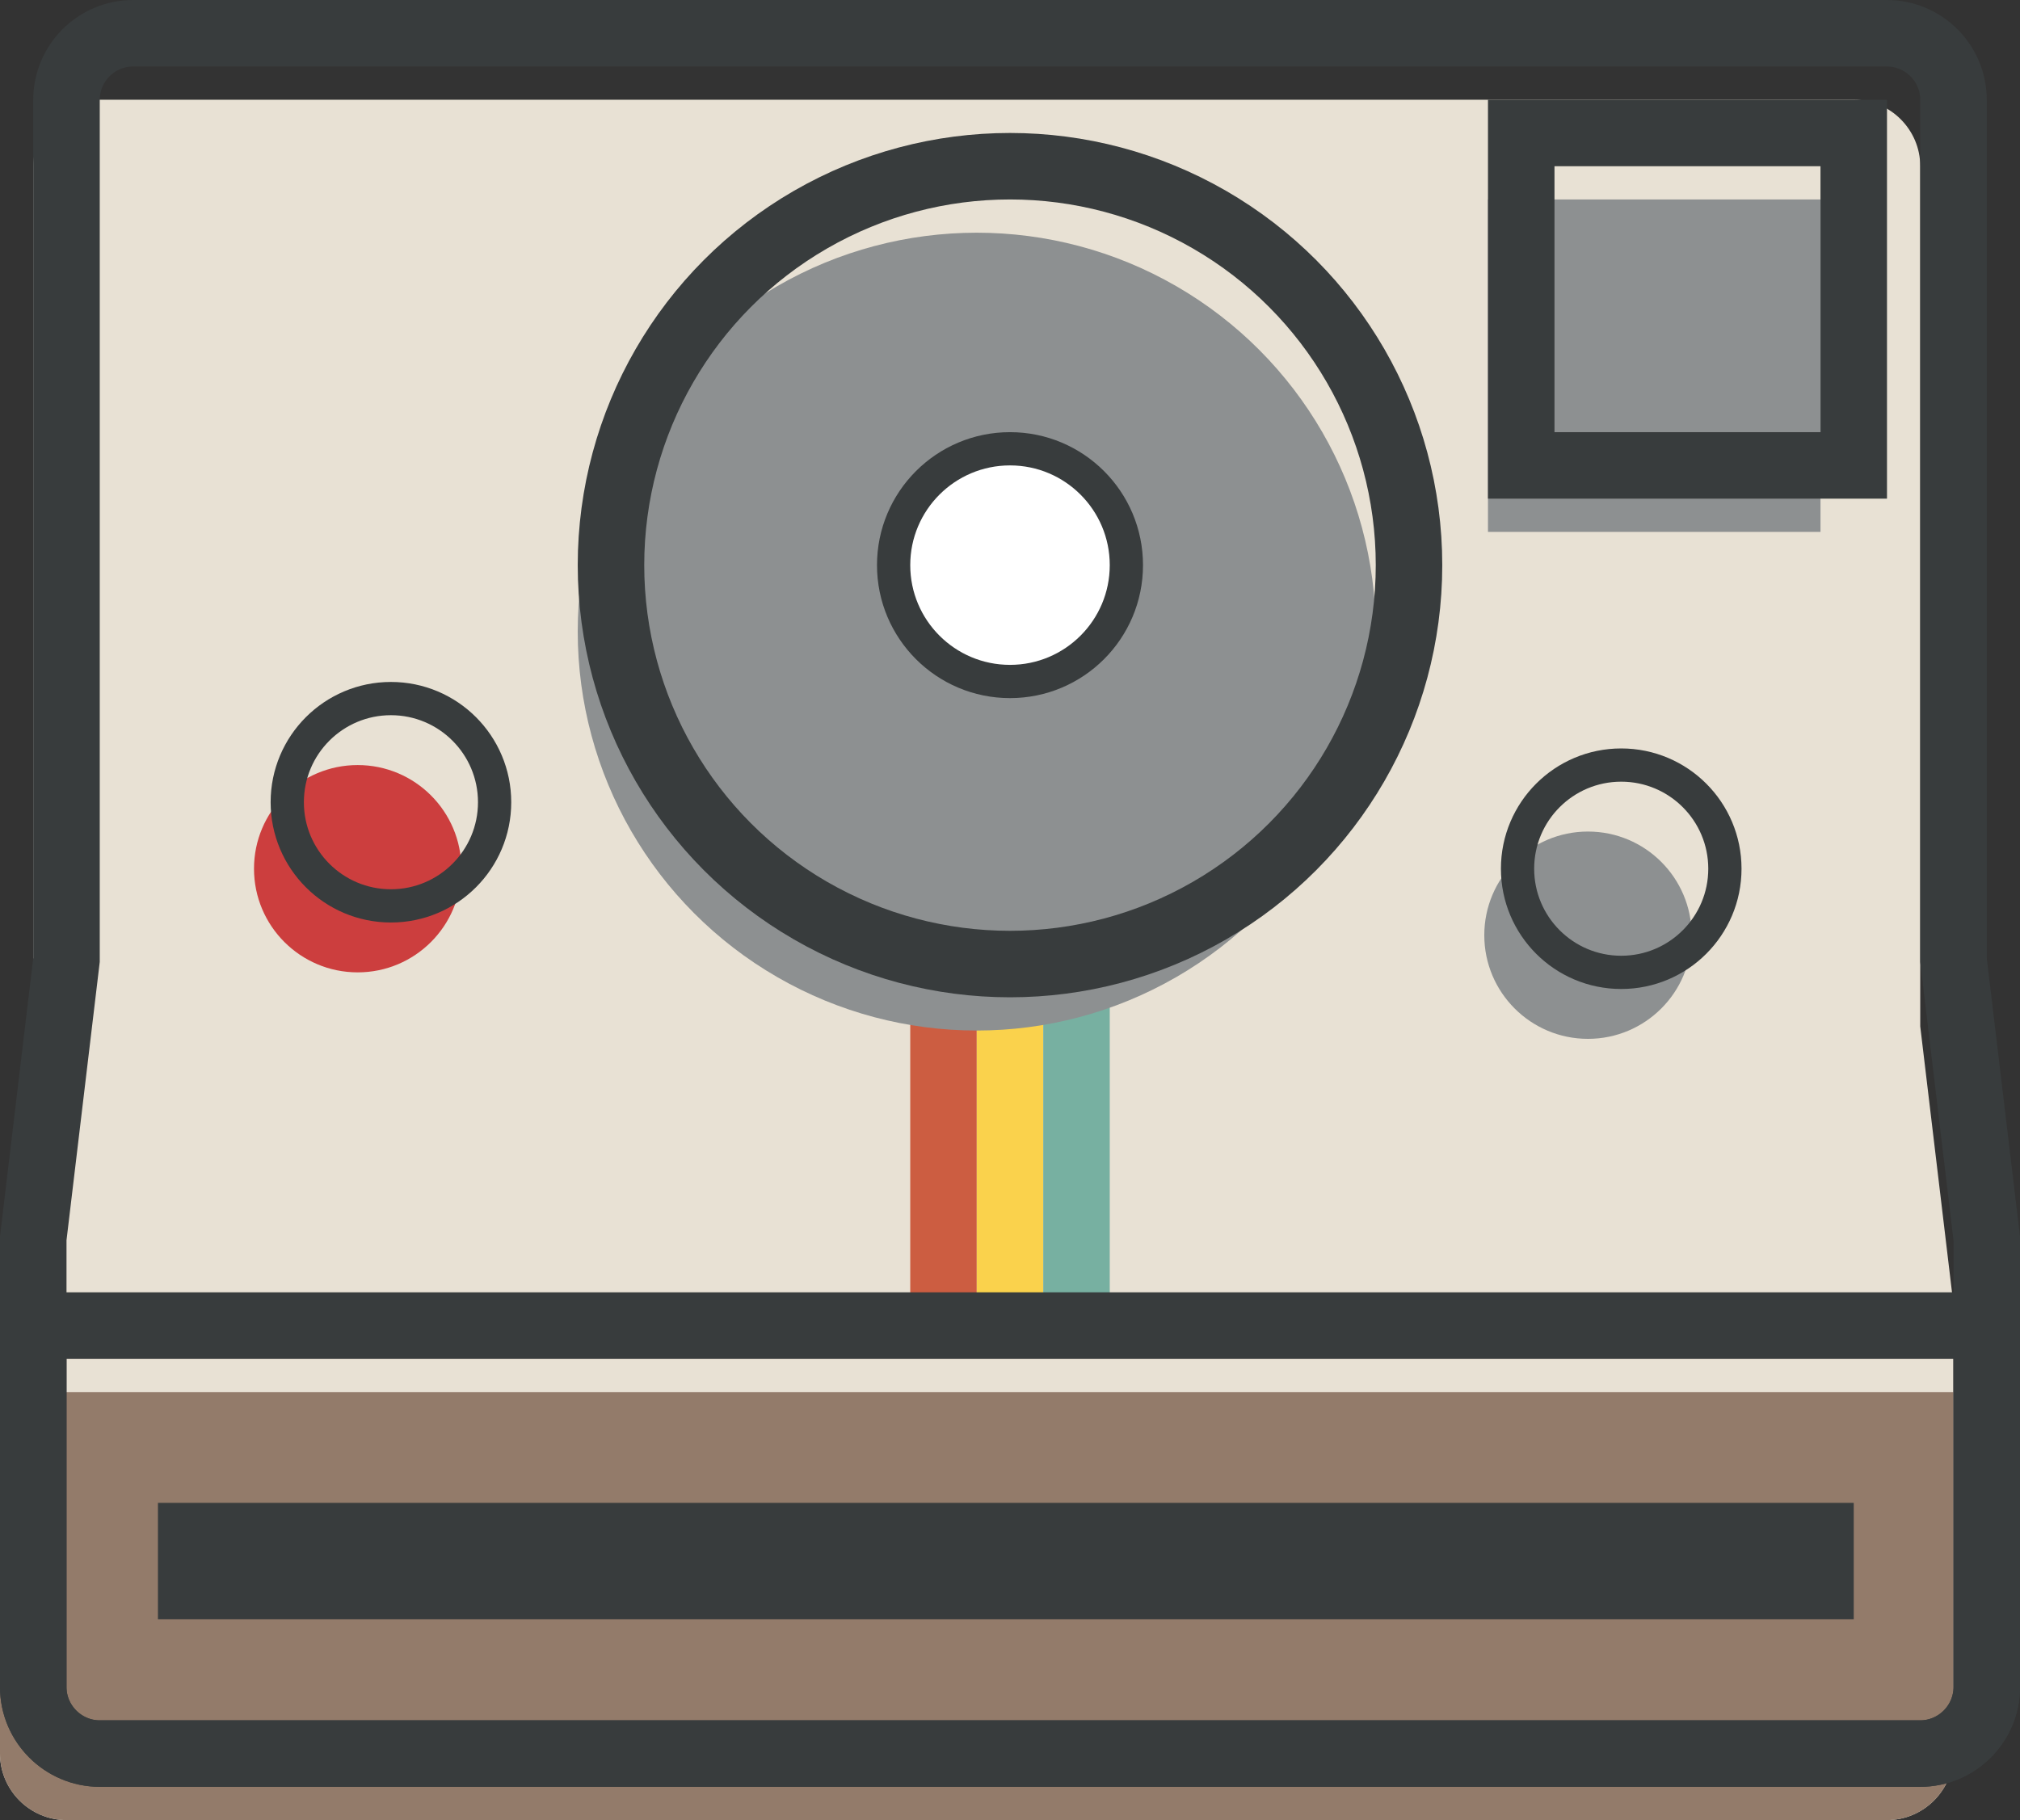 <?xml version="1.0" encoding="iso-8859-1"?>
<!-- Generator: Adobe Illustrator 18.0.0, SVG Export Plug-In . SVG Version: 6.00 Build 0)  -->
<!DOCTYPE svg PUBLIC "-//W3C//DTD SVG 1.1//EN" "http://www.w3.org/Graphics/SVG/1.1/DTD/svg11.dtd">
<svg version="1.1" xmlns="http://www.w3.org/2000/svg" xmlns:xlink="http://www.w3.org/1999/xlink" x="0px" y="0px"
	 viewBox="0 0 60.75 54.75" style="enable-background:new 0 0 60.75 54.75;" xml:space="preserve">
<rect x="0" y="0" width="60.75" height="54.75" fill="#333333" stroke="none"/>
<g id="polaroid-camera">
	<g>
		<path style="fill:#E8E1D4;" d="M57.75,30.875V5c0-1.1-0.9-2-2-2H3C1.9,3,1,3.9,1,5v25.875L0,39.25v13.5c0,1.1,0.9,2,2,2h54.75
			c1.1,0,2-0.9,2-2v-13.5L57.75,30.875z"/>
		<path style="fill:#937B6A;" d="M0,41.875V52.75c0,1.1,0.9,2,2,2h54.75c1.1,0,2-0.9,2-2V41.875H0z"/>
		<g>
			<line style="fill:none;stroke:#CC5D41;stroke-width:2;stroke-miterlimit:10;" x1="28.375" y1="39.875" x2="28.375" y2="28.865"/>
			<line style="fill:none;stroke:#FAD24C;stroke-width:2;stroke-miterlimit:10;" x1="30.375" y1="39.875" x2="30.375" y2="29"/>
			<line style="fill:none;stroke:#77B0A1;stroke-width:2;stroke-miterlimit:10;" x1="32.375" y1="39.875" x2="32.375" y2="28.817"/>
		</g>
		<path style="fill:none;stroke:#383C3D;stroke-width:2;stroke-miterlimit:10;" d="M57.75,52.75H3c-1.1,0-2-0.9-2-2v-13.5l1-8.375V3
			c0-1.1,0.9-2,2-2h52.75c1.1,0,2,0.9,2,2v25.875l1,8.376v13.5C59.75,51.85,58.85,52.75,57.75,52.75z"/>
		<path style="fill:none;stroke:#383C3D;stroke-width:2;stroke-miterlimit:10;" d="M1,39.875V50.75c0,1.1,0.9,2,2,2h54.75
			c1.1,0,2-0.9,2-2V39.875H1z"/>
		<rect x="4.75" y="45.208" style="fill:#383C3D;" width="51" height="3.5"/>
		<circle style="fill:#8D9091;" cx="29.375" cy="19" r="12"/>
		<circle style="fill:#FFFFFF;stroke:#383C3D;stroke-miterlimit:10;" cx="30.375" cy="17" r="3.5"/>
		<rect x="44.75" y="6" style="fill:#8D9091;" width="10" height="10"/>
		<circle style="fill:none;stroke:#383C3D;stroke-width:2;stroke-miterlimit:10;" cx="30.375" cy="17" r="12"/>
		<circle style="fill:#CC3E3E;" cx="10.757" cy="26.132" r="3.118"/>
		<circle style="fill:none;stroke:#383C3D;stroke-miterlimit:10;" cx="11.757" cy="24.132" r="3.118"/>
		<circle style="fill:#8D9091;" cx="47.757" cy="28.132" r="3.118"/>
		<circle style="fill:none;stroke:#383C3D;stroke-miterlimit:10;" cx="48.757" cy="26.132" r="3.118"/>
		<rect x="45.75" y="4" style="fill:none;stroke:#383C3D;stroke-width:2;stroke-miterlimit:10;" width="10" height="10"/>
	</g>
</g>
<g id="Layer_1">
</g>
</svg>
